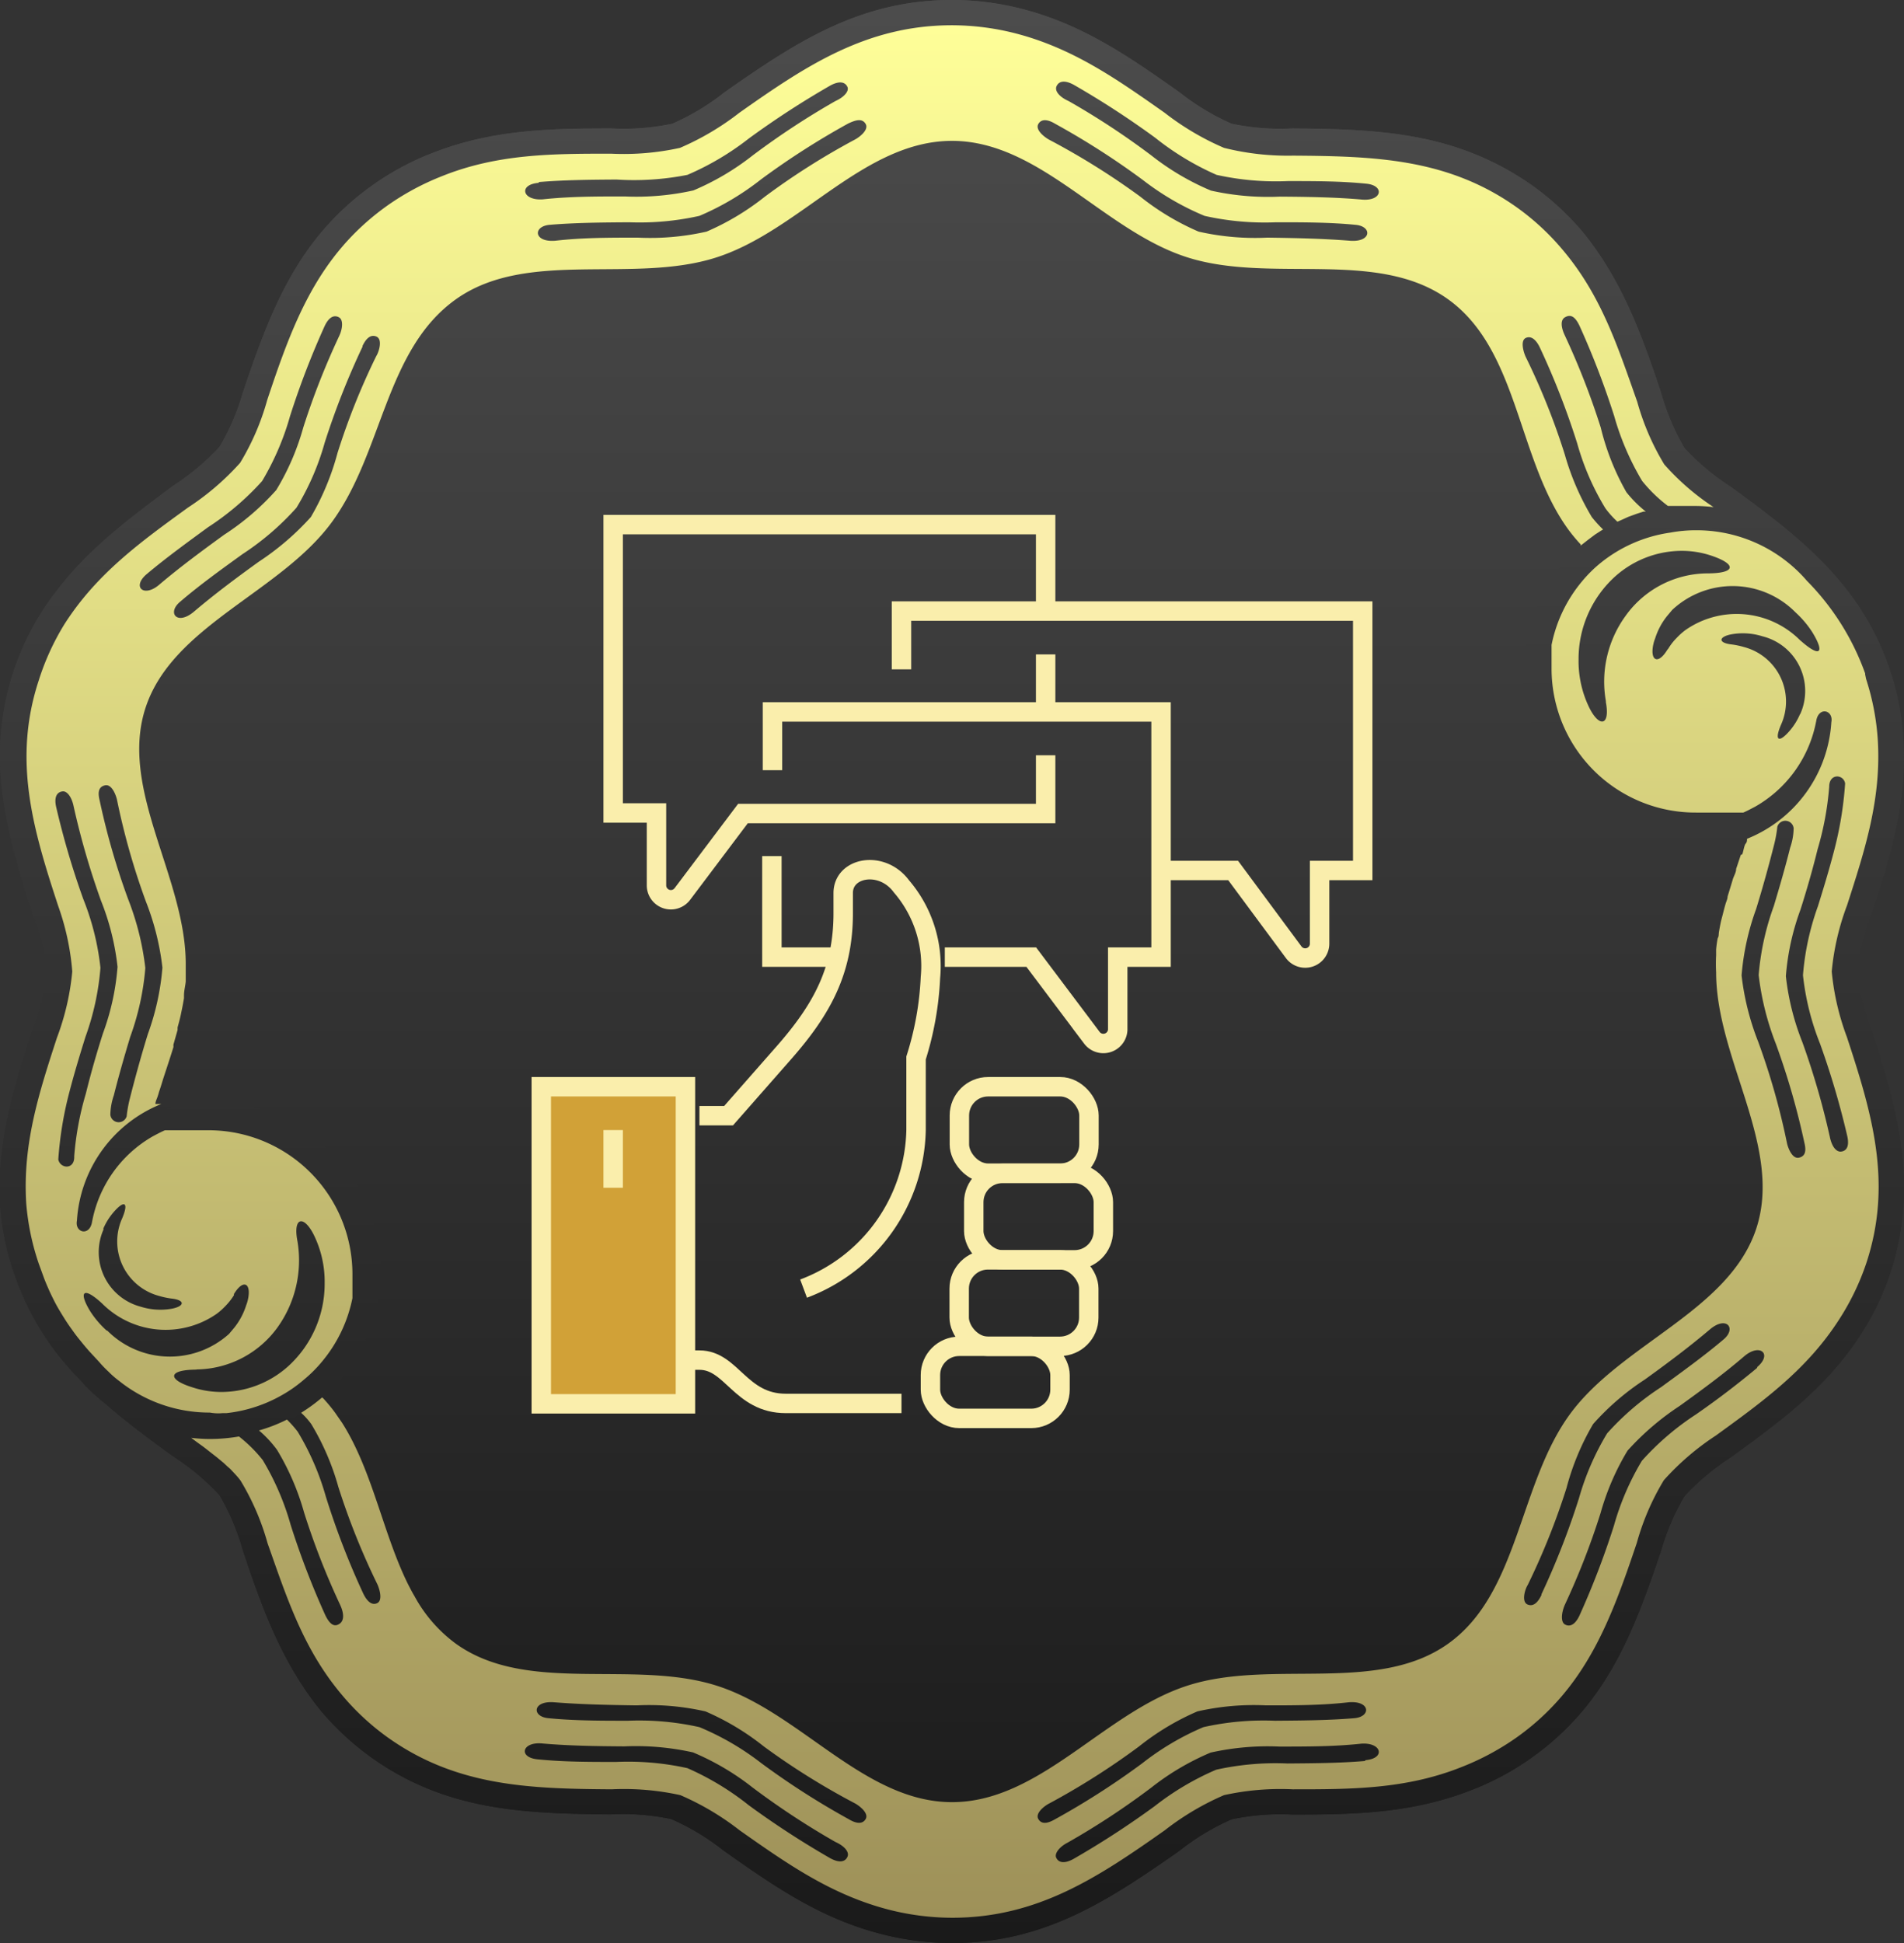 <svg xmlns="http://www.w3.org/2000/svg" xmlns:xlink="http://www.w3.org/1999/xlink" viewBox="0 0 98 100"><rect x="0" y="0" width="98" height="100" fill="#333333" stroke="none"/><defs><style>.cls-1,.cls-2,.cls-3,.cls-4,.cls-5,.cls-6,.cls-7,.cls-8{fill-rule:evenodd;}.cls-1{fill:url(#New_Gradient_Swatch_2);}.cls-2{fill:url(#New_Gradient_Swatch_2-2);}.cls-3{fill:url(#New_Gradient_Swatch_2-3);}.cls-4{fill:url(#New_Gradient_Swatch_2-4);}.cls-5{fill:url(#New_Gradient_Swatch_2-5);}.cls-6{fill:url(#New_Gradient_Swatch_2-6);}.cls-7{fill:url(#New_Gradient_Swatch_2-7);}.cls-8{fill:url(#New_Gradient_Swatch_2-8);}.cls-9{fill:url(#New_Gradient_Swatch_1);}.cls-10{fill:url(#New_Gradient_Swatch_1-2);}.cls-11{fill:none;}.cls-11,.cls-12{stroke:#faeeac;stroke-miterlimit:10;}.cls-12{fill:#d1a137;}</style><linearGradient id="New_Gradient_Swatch_2" x1="49" y1="0.59" x2="49" y2="99.51" gradientUnits="userSpaceOnUse"><stop offset="0" stop-color="#4c4c4c"/><stop offset="1" stop-color="#1a1a1a"/></linearGradient><linearGradient id="New_Gradient_Swatch_2-2" x1="12.86" y1="0.32" x2="12.86" y2="99.89" xlink:href="#New_Gradient_Swatch_2"/><linearGradient id="New_Gradient_Swatch_2-3" x1="49" y1="0.32" x2="49" y2="99.89" xlink:href="#New_Gradient_Swatch_2"/><linearGradient id="New_Gradient_Swatch_2-4" x1="8.61" y1="0.32" x2="8.61" y2="99.89" xlink:href="#New_Gradient_Swatch_2"/><linearGradient id="New_Gradient_Swatch_2-5" x1="7.24" y1="0.32" x2="7.24" y2="99.89" xlink:href="#New_Gradient_Swatch_2"/><linearGradient id="New_Gradient_Swatch_2-6" x1="85.14" y1="0.32" x2="85.14" y2="99.89" xlink:href="#New_Gradient_Swatch_2"/><linearGradient id="New_Gradient_Swatch_2-7" x1="89.39" y1="0.32" x2="89.39" y2="99.89" xlink:href="#New_Gradient_Swatch_2"/><linearGradient id="New_Gradient_Swatch_2-8" x1="90.76" y1="0.32" x2="90.76" y2="99.89" xlink:href="#New_Gradient_Swatch_2"/><linearGradient id="New_Gradient_Swatch_1" x1="53.25" y1="1.09" x2="53.25" y2="98.67" gradientUnits="userSpaceOnUse"><stop offset="0" stop-color="#fefe98"/><stop offset="1" stop-color="#9e9159"/></linearGradient><linearGradient id="New_Gradient_Swatch_1-2" x1="44.74" y1="1.3" x2="44.74" y2="99.03" xlink:href="#New_Gradient_Swatch_1"/></defs><title>KO_icon</title><g id="Layer_6" data-name="Layer 6"><path class="cls-1" d="M96.33,53a12,12,0,0,1-.74-3,12,12,0,0,1,.74-3c1-3,1.84-5.77,1.63-9a13.43,13.43,0,0,0-.66-3.44c-1.46-4.42-4.56-6.85-8.21-9.5a12.61,12.61,0,0,1-2.39-2,12.13,12.13,0,0,1-1.21-2.87c-1-3-2-5.74-4-8.22a14.39,14.39,0,0,0-2.59-2.4C75,6.82,71.07,6.65,66.54,6.61a12.16,12.16,0,0,1-3.14-.24,12.18,12.18,0,0,1-2.69-1.62c-2.61-1.84-5-3.51-8.18-4.31A14.47,14.47,0,0,0,49,0c-4.72,0-8,2.15-11.71,4.75A12.18,12.18,0,0,1,34.6,6.37a12.16,12.16,0,0,1-3.14.24c-3.22,0-6.15.07-9.19,1.26a14,14,0,0,0-3.12,1.68c-3.82,2.73-5.21,6.38-6.64,10.62A12.13,12.13,0,0,1,11.3,23a12.61,12.61,0,0,1-2.39,2C6.32,26.93,4,28.66,2.22,31.38A13.8,13.8,0,0,0,.7,34.55C-.76,39,.3,42.74,1.67,47a12,12,0,0,1,.74,3,12,12,0,0,1-.74,3C.7,56-.17,58.79,0,62A13.43,13.43,0,0,0,.7,65.45,14.16,14.16,0,0,0,4.11,71a8.92,8.92,0,0,0,1.3,1.23c1.07.94,2.25,1.82,3.5,2.72a12.61,12.61,0,0,1,2.39,2,12.13,12.13,0,0,1,1.21,2.87c1,3,2,5.74,4,8.22a14.39,14.39,0,0,0,2.59,2.4c3.82,2.73,7.78,2.9,12.31,2.94a12.16,12.16,0,0,1,3.14.24,12.18,12.18,0,0,1,2.69,1.62c2.61,1.84,5,3.51,8.18,4.31A14.47,14.47,0,0,0,49,100c4.72,0,8-2.15,11.71-4.75a12.18,12.18,0,0,1,2.69-1.62,12.16,12.16,0,0,1,3.14-.24c3.22,0,6.15-.07,9.19-1.26a14,14,0,0,0,3.12-1.68c3.82-2.73,5.21-6.38,6.64-10.62A12.13,12.13,0,0,1,86.7,77a12.61,12.61,0,0,1,2.39-2c2.59-1.88,4.94-3.61,6.69-6.33a13.8,13.8,0,0,0,1.52-3.17C98.76,61,97.7,57.26,96.33,53Z"/><path class="cls-2" d="M16.19,63.56a5.65,5.65,0,0,1-4.74,8.09,4.77,4.77,0,0,1-1.51-.24c-1.33-.44-1.32-.92.19-.92a5.44,5.44,0,0,0,5.3-5.58,5.7,5.7,0,0,0-.08-1c-.24-1.24.32-1.36.84-.33Z"/><path class="cls-3" d="M96.33,53a12,12,0,0,1-.74-3,12,12,0,0,1,.74-3c1-3,1.84-5.77,1.63-9a13.43,13.43,0,0,0-.66-3.44c-1.46-4.42-4.56-6.85-8.21-9.5a12.61,12.61,0,0,1-2.39-2,12.13,12.13,0,0,1-1.21-2.87c-1-3-2-5.74-4-8.22a14.39,14.39,0,0,0-2.59-2.4C75,6.82,71.07,6.65,66.54,6.61a12.16,12.16,0,0,1-3.14-.24,12.18,12.18,0,0,1-2.69-1.62c-2.61-1.84-5-3.51-8.18-4.31A14.47,14.47,0,0,0,49,0c-4.72,0-8,2.15-11.71,4.75A12.18,12.18,0,0,1,34.6,6.37a12.16,12.16,0,0,1-3.14.24c-3.22,0-6.15.07-9.19,1.26a14,14,0,0,0-3.12,1.68c-3.82,2.73-5.21,6.38-6.64,10.62A12.13,12.13,0,0,1,11.3,23a12.61,12.61,0,0,1-2.39,2C6.32,26.93,4,28.66,2.22,31.38A13.8,13.8,0,0,0,.7,34.55C-.76,39,.3,42.74,1.67,47a12,12,0,0,1,.74,3,12,12,0,0,1-.74,3C.7,56-.17,58.79,0,62A13.43,13.43,0,0,0,.7,65.45,14.16,14.16,0,0,0,4.11,71a8.92,8.92,0,0,0,1.3,1.23c1.07.94,2.25,1.82,3.5,2.72a12.61,12.61,0,0,1,2.39,2,12.13,12.13,0,0,1,1.21,2.87c1,3,2,5.74,4,8.22a14.39,14.39,0,0,0,2.59,2.4c3.82,2.73,7.78,2.9,12.31,2.94a12.16,12.16,0,0,1,3.14.24,12.18,12.18,0,0,1,2.69,1.62c2.61,1.84,5,3.51,8.18,4.31A14.47,14.47,0,0,0,49,100c4.72,0,8-2.15,11.71-4.75a12.18,12.18,0,0,1,2.69-1.62,12.16,12.16,0,0,1,3.14-.24c3.22,0,6.15-.07,9.19-1.26a14,14,0,0,0,3.12-1.68c3.82-2.73,5.21-6.38,6.64-10.62A12.13,12.13,0,0,1,86.7,77a12.61,12.61,0,0,1,2.39-2c2.59-1.88,4.94-3.61,6.69-6.33a13.8,13.8,0,0,0,1.52-3.17C98.76,61,97.7,57.26,96.33,53Zm-.28,12a12.86,12.86,0,0,1-1.38,2.87c-1.66,2.58-3.92,4.21-6.36,6a13.46,13.46,0,0,0-2.68,2.3,12.8,12.8,0,0,0-1.39,3.22c-1.33,3.93-2.6,7.43-6.16,10a13.35,13.35,0,0,1-2.83,1.53c-2.88,1.12-5.69,1.14-8.72,1.16a13.49,13.49,0,0,0-3.54.3,13.87,13.87,0,0,0-3.05,1.81C56.52,96.61,53.4,98.7,49,98.7a13.3,13.3,0,0,1-3.2-.4c-3-.76-5.28-2.37-7.74-4.1A13.87,13.87,0,0,0,35,92.39a13.49,13.49,0,0,0-3.54-.3c-4.21,0-8-.14-11.55-2.69a12.75,12.75,0,0,1-2.34-2.18c-2-2.35-2.86-5-3.82-7.8a12.8,12.8,0,0,0-1.39-3.22A12.61,12.61,0,0,0,9.83,74a7.93,7.93,0,0,0,1,.06,8.71,8.71,0,0,0,8.78-8.64,8.59,8.59,0,0,0-4-7.26,7.5,7.5,0,0,0-4.42-1.43A9.22,9.22,0,0,0,8,57.22a6.93,6.93,0,0,0-4.34,6h0c-.12.61.62.82.77.11a6.43,6.43,0,0,1,3.76-4.76l.09,0h0l.05,0h0l0,0h0l.05,0h0l.05,0h0l.08,0h0l.05,0h0l.09,0,.05,0h.2l.05,0h.11l.09,0h.35l.11,0h.94a7.41,7.41,0,0,1,7.46,7.35v.18h0s0,.11,0,.16v0h0v.38h0v.47l0,.09v0A7.5,7.5,0,0,1,6,71.05H6l-.22-.19h0l-.07-.06h0l-.27-.26h0l0,0h0l0,0h0l0,0-.05-.05v0l0,0h0l0,0h0l0,0,0,0h0l0,0v0h0L5,70.08H5L5,70H5L4.92,70h0l-.06-.06h0l0,0v0l0,0h0l0,0,0,0,0-.05,0,0,0,0,0,0,0,0,0,0,0,0,0,0,0,0-.06-.07,0,0,0,0,0,0,0,0,0,0,0,0,0,0,0,0,0,0,0,0,0,0v0l0-.05,0-.06h0l0-.06h0l-.05-.06h0l0-.07h0l-.05-.07h0l0-.07h0l-.05-.07h0l0-.07h0l0-.07h0l0-.06h0l0-.07h0l0-.06,0-.08v0l0,0,0-.08,0,0,0,0-.23-.39,0-.05,0,0,0-.05,0,0,0-.06v0l-.17-.33,0-.08h0l0-.07h0l0-.08h0l0-.09c0-.08-.07-.17-.11-.26h0l0-.07c0-.09-.07-.18-.11-.27v0l0-.07v0l0-.06c0-.09-.07-.18-.1-.27L2,65.05a12.76,12.76,0,0,1-.6-3.12c-.19-3,.66-5.67,1.58-8.52A13.09,13.09,0,0,0,3.72,50a13.09,13.09,0,0,0-.79-3.41C1.65,42.64.59,39.07,2,35a12.86,12.86,0,0,1,1.38-2.87c1.66-2.58,3.92-4.21,6.36-6a13.46,13.46,0,0,0,2.68-2.3,12.8,12.8,0,0,0,1.39-3.22c1.33-3.93,2.6-7.43,6.16-10a13.35,13.35,0,0,1,2.83-1.53C25.63,8,28.44,7.93,31.47,7.91A13.49,13.49,0,0,0,35,7.61,13.87,13.87,0,0,0,38.06,5.8C41.48,3.39,44.6,1.3,49,1.3a13.3,13.3,0,0,1,3.2.4c3,.76,5.28,2.37,7.74,4.1A13.87,13.87,0,0,0,63,7.61a13.49,13.49,0,0,0,3.54.3c4.21,0,8,.14,11.55,2.69a12.75,12.75,0,0,1,2.34,2.18c2,2.35,2.86,5,3.82,7.8a12.8,12.8,0,0,0,1.39,3.22A12.61,12.61,0,0,0,88.17,26a7.93,7.93,0,0,0-1-.06,8.71,8.71,0,0,0-8.78,8.64,8.59,8.59,0,0,0,4,7.26,7.5,7.5,0,0,0,4.42,1.43A9.22,9.22,0,0,0,90,42.78a6.93,6.93,0,0,0,4.34-6h0c.12-.61-.62-.82-.77-.11a6.42,6.42,0,0,1-3.76,4.76h0l0,0h-.11l0,0H89.3l-.08,0h0l-.07,0H87.19a7.41,7.41,0,0,1-7.46-7.35v-.19h0c0-.05,0-.11,0-.16v0h0V33.8h0v-.47l0-.09v0A7.5,7.5,0,0,1,92.1,29.06h0a7.18,7.18,0,0,1,.78.78,13,13,0,0,1,3,4.77l0,0v.05l.09.24a12.76,12.76,0,0,1,.6,3.12c.19,3-.66,5.67-1.58,8.52A13.09,13.09,0,0,0,94.28,50a13.09,13.09,0,0,0,.79,3.41C96.35,57.36,97.41,60.93,96.05,65.05Z"/><path class="cls-4" d="M12.83,66.89a3.7,3.7,0,0,1-1,1.72,4.55,4.55,0,0,1-6.35-.13,4.85,4.85,0,0,1-.85-1c-.61-1-.36-1.3.62-.39a4.53,4.53,0,0,0,6.34.13,3.61,3.61,0,0,0,.49-.62c.5-.82.92-.54.71.33Z"/><path class="cls-5" d="M8.82,67.34a3.36,3.36,0,0,1-1.57-.11,2.9,2.9,0,0,1-1.91-4,3.28,3.28,0,0,1,.5-.82c.57-.68.84-.59.48.27a2.9,2.9,0,0,0,1.91,4,4.13,4.13,0,0,0,.61.13c.76.08.69.41,0,.53Z"/><path class="cls-6" d="M81.81,36.44a5.65,5.65,0,0,1,4.74-8.09,4.77,4.77,0,0,1,1.51.24c1.33.44,1.32.92-.19.92a5.45,5.45,0,0,0-5.31,5.58,5.69,5.69,0,0,0,.09,1c.24,1.24-.32,1.36-.84.33Z"/><path class="cls-7" d="M85.17,33.11a3.7,3.7,0,0,1,1-1.72,4.55,4.55,0,0,1,6.35.13,5.17,5.17,0,0,1,.85,1c.61,1,.36,1.3-.62.39a4.53,4.53,0,0,0-6.34-.13,3.61,3.61,0,0,0-.49.62c-.5.82-.92.54-.71-.33Z"/><path class="cls-8" d="M89.18,32.66a3.36,3.36,0,0,1,1.57.11,2.9,2.9,0,0,1,1.91,4,3.28,3.28,0,0,1-.5.82c-.57.68-.85.59-.48-.27a2.9,2.9,0,0,0-1.91-4,4.13,4.13,0,0,0-.61-.13c-.76-.08-.69-.41,0-.53Z"/><path class="cls-9" d="M94.28,50a13.09,13.09,0,0,1,.79-3.41c.92-2.85,1.77-5.47,1.58-8.52a12.76,12.76,0,0,0-.6-3.12L96,34.71v-.05l0,0a13,13,0,0,0-3-4.77,7.18,7.18,0,0,0-.78-.78h0a7.5,7.5,0,0,0-4.91-1.82,7.23,7.23,0,0,0-1.33.12A7.36,7.36,0,0,0,82.35,29a6.81,6.81,0,0,0-.93.93,7.33,7.33,0,0,0-1.56,3.26v0l0,.09v.47h0v.38h0v0c0,.05,0,.11,0,.16h0v.18a7.41,7.41,0,0,0,7.46,7.35h1.92l.07,0h0l.08,0h.23l0,0h.11l0,0h0c.21-.09.41-.2.62-.31a6.43,6.43,0,0,0,3.14-4.45c.15-.71.89-.5.77.11h0a6.93,6.93,0,0,1-4.34,6c0,.09,0,.17-.07.25s-.11.36-.17.54L89.6,44l-.24.72c0,.17-.1.33-.16.5l-.13.43-.15.49c0,.13-.07.26-.11.4s-.09.33-.13.49-.07.26-.1.39-.07.34-.1.52,0,.23-.07.35a5.4,5.4,0,0,0-.08.58c0,.1,0,.2,0,.3a8.44,8.44,0,0,0,0,.87c0,4.46,3.46,9,2.06,13.21s-6.9,5.9-9.56,9.5S78.19,82,74.53,84.6s-9.1.77-13.4,2.15-7.6,6-12.13,6-7.82-4.64-12.13-6-9.74.47-13.4-2.15a7.42,7.42,0,0,1-2.14-2.46c-.11-.18-.2-.36-.3-.55-1.31-2.61-1.84-5.87-3.42-8.36l-.36-.52a7.93,7.93,0,0,0-.53-.65.93.93,0,0,0-.14-.14,8.55,8.55,0,0,1-1.08.79,3.94,3.94,0,0,1,.52.58,13,13,0,0,1,1.39,3.22,36.58,36.58,0,0,0,2,5c.1.2.32.85,0,1s-.57-.2-.71-.49a40.12,40.12,0,0,1-1.93-5,13.58,13.58,0,0,0-1.45-3.34,6,6,0,0,0-.55-.62,8.11,8.11,0,0,1-1.44.56,5.92,5.92,0,0,1,.93,1,13,13,0,0,1,1.39,3.22,38.61,38.61,0,0,0,1.84,4.72c.2.41.25.82,0,1s-.49.1-.75-.44a42.2,42.2,0,0,1-1.78-4.64,13.6,13.6,0,0,0-1.44-3.34,7.36,7.36,0,0,0-1.22-1.21,8.81,8.81,0,0,1-1.46.13,7.93,7.93,0,0,1-1-.06l.24.18.15.11.21.15.17.13.19.15.18.14.18.14.18.15.17.14.18.17.15.13.18.19.11.12a3.31,3.31,0,0,1,.25.3,12.8,12.8,0,0,1,1.39,3.22c1,2.83,1.84,5.45,3.82,7.8a12.75,12.75,0,0,0,2.34,2.18c3.56,2.55,7.34,2.66,11.55,2.69a13.49,13.49,0,0,1,3.54.3,13.87,13.87,0,0,1,3.05,1.81c2.46,1.73,4.74,3.34,7.74,4.1a13.3,13.3,0,0,0,3.2.4c4.4,0,7.52-2.09,10.94-4.5A13.87,13.87,0,0,1,63,92.39a13.49,13.49,0,0,1,3.54-.3c3,0,5.84,0,8.72-1.16a13.35,13.35,0,0,0,2.83-1.53c3.56-2.55,4.83-6.05,6.16-10a12.8,12.8,0,0,1,1.39-3.22,13.46,13.46,0,0,1,2.68-2.3c2.44-1.77,4.7-3.4,6.36-6a12.86,12.86,0,0,0,1.38-2.87c1.36-4.12.3-7.69-1-11.64A13.09,13.09,0,0,1,94.28,50ZM82.65,36.11c.24,1.24-.32,1.36-.84.33a5.47,5.47,0,0,1-.56-2.5,5.73,5.73,0,0,1,1.88-4.27,5.16,5.16,0,0,1,3.42-1.32,4.77,4.77,0,0,1,1.51.24c1.33.44,1.32.92-.19.92a5.21,5.21,0,0,0-4.21,2.2,5.76,5.76,0,0,0-1,4.4Zm10,.64a3.28,3.28,0,0,1-.5.82c-.57.68-.85.59-.48-.27a2.9,2.9,0,0,0-1.91-4,4.13,4.13,0,0,0-.61-.13c-.76-.08-.69-.41,0-.53a3.36,3.36,0,0,1,1.57.11A2.9,2.9,0,0,1,92.66,36.75Zm0-3.8a4.61,4.61,0,0,0-5.89-.53,3.39,3.39,0,0,0-.45.4,2.93,2.93,0,0,0-.44.56l-.05.06c-.5.82-.92.54-.71-.33a1.83,1.83,0,0,1,.08-.25,3.52,3.52,0,0,1,.62-1.16l.26-.31a4.55,4.55,0,0,1,6.35.13,5.17,5.17,0,0,1,.85,1C93.94,33.61,93.69,33.86,92.71,33ZM43.62,95.56c-.09.21-.34.37-.88.08a45.37,45.37,0,0,1-4.2-2.73A14.22,14.22,0,0,0,35.38,91a14.1,14.1,0,0,0-3.67-.32c-1.37,0-2.68,0-4-.13-1.05-.08-.86-.92.2-.82,1.38.12,2.77.14,4.22.15a13.5,13.5,0,0,1,3.54.31A13.23,13.23,0,0,1,38.74,92,40.48,40.48,0,0,0,43,94.8C43.45,95,43.73,95.31,43.62,95.56Zm.93-1.93c-.19.31-.58.17-.86,0a40.2,40.2,0,0,1-4.51-2.89A13.85,13.85,0,0,0,36,88.89a14.14,14.14,0,0,0-3.68-.33c-1.4,0-2.75,0-4.08-.13-.88-.07-.84-.91.28-.82,1.38.11,2.79.14,4.25.16a13.12,13.12,0,0,1,3.54.31,13.17,13.17,0,0,1,3,1.8A37.07,37.07,0,0,0,44,92.81C44.19,92.91,44.75,93.31,44.55,93.63Zm8.9,0c-.2-.32.36-.72.57-.82a37.72,37.72,0,0,0,4.61-2.93,13.17,13.17,0,0,1,3-1.8,13.12,13.12,0,0,1,3.54-.31c1.46,0,2.87,0,4.25-.16,1.12-.09,1.16.75.28.82-1.33.11-2.68.12-4.08.13a14.14,14.14,0,0,0-3.68.33,13.85,13.85,0,0,0-3.16,1.87,40.2,40.2,0,0,1-4.51,2.89C54,93.8,53.64,93.94,53.45,93.63Zm16.82-3c-1.3.11-2.61.12-4,.13a14.1,14.1,0,0,0-3.67.32,14.22,14.22,0,0,0-3.16,1.87,45.37,45.37,0,0,1-4.2,2.73c-.54.29-.79.13-.88-.08s.17-.55.58-.76A39.49,39.49,0,0,0,59.26,92a13.23,13.23,0,0,1,3.05-1.8,13.5,13.5,0,0,1,3.54-.31c1.45,0,2.84,0,4.22-.15C71.13,89.67,71.32,90.51,70.27,90.59Zm9.07-8.54c-.14.29-.37.63-.71.49s-.13-.8,0-1a36.58,36.58,0,0,0,2-5A13,13,0,0,1,82,73.29,13.14,13.14,0,0,1,84.66,71c1.18-.85,2.3-1.69,3.35-2.58.85-.72,1.38-.06.71.51-1,.85-2.1,1.64-3.22,2.46a13.83,13.83,0,0,0-2.78,2.38,13.58,13.58,0,0,0-1.45,3.34A40.12,40.12,0,0,1,79.34,82.05Zm11.1-11.69c-1,.83-2,1.6-3.14,2.39a13.93,13.93,0,0,0-2.79,2.39,13.6,13.6,0,0,0-1.44,3.34,42.2,42.2,0,0,1-1.78,4.64c-.26.54-.55.56-.75.44s-.19-.55,0-1a38.61,38.61,0,0,0,1.84-4.72,13,13,0,0,1,1.39-3.22,13.79,13.79,0,0,1,2.68-2.3c1.17-.84,2.28-1.66,3.33-2.56C90.59,69.11,91.24,69.69,90.44,70.36ZM92.6,59.58c-.37.09-.59-.56-.63-.78a36.21,36.21,0,0,0-1.48-5.2,13.45,13.45,0,0,1-.85-3.4,13.09,13.09,0,0,1,.75-3.42c.34-1.1.66-2.26.94-3.37a6.45,6.45,0,0,0,.15-.86.43.43,0,0,1,.84.08,3.21,3.21,0,0,1-.18,1c-.25,1-.54,2-.84,3a13.59,13.59,0,0,0-.78,3.55,14.16,14.16,0,0,0,.88,3.53,38.57,38.57,0,0,1,1.47,5.09C92.94,59.09,93,59.49,92.6,59.58Zm2.14-.31c-.27,0-.47-.32-.56-.77a40,40,0,0,0-1.41-4.86,13,13,0,0,1-.85-3.4,12.7,12.7,0,0,1,.75-3.42c.32-1,.63-2.08.88-3.1a15.55,15.55,0,0,0,.6-3.23c0-.7.74-.65.82-.17a18.61,18.61,0,0,1-.58,3.51c-.24.92-.52,1.85-.82,2.81a13.58,13.58,0,0,0-.77,3.55,13.34,13.34,0,0,0,.88,3.53,42.14,42.14,0,0,1,1.4,4.75C95.21,59.06,95,59.25,94.74,59.27Z"/><path class="cls-10" d="M11.44,72.73l.21,0a7.39,7.39,0,0,0,2.1-.55c.21-.09.42-.19.62-.3A7,7,0,0,0,15.65,71a6.81,6.81,0,0,0,.93-.93,7.33,7.33,0,0,0,1.56-3.26v0l0-.09v-.47h0v-.38h0v0s0-.11,0-.16h0v-.19a7.41,7.41,0,0,0-7.46-7.35H10l-.12,0h0l-.11,0H9.57l-.11,0H9.41l-.08,0H9.21l-.05,0H9l-.05,0-.09,0h0l-.05,0h0l-.08,0h0l-.05,0h0l-.05,0h0l0,0h0l-.05,0h0l-.09,0c-.21.09-.41.2-.62.31a6.43,6.43,0,0,0-3.14,4.45c-.15.71-.89.5-.77-.11h0a6.93,6.93,0,0,1,4.34-6H8c0-.15.09-.29.13-.44a1.54,1.54,0,0,0,.05-.17c.08-.23.15-.46.22-.69.18-.55.36-1.09.53-1.64a.5.5,0,0,1,0-.13l.21-.74,0-.13c.07-.26.14-.51.19-.77h0c.05-.24.1-.49.14-.74l0-.14c0-.24.07-.48.09-.72,0,0,0-.1,0-.14,0-.26,0-.51,0-.76,0-4.46-3.46-9-2.06-13.21s6.9-5.9,9.56-9.5S19.81,18,23.47,15.4s9.1-.77,13.4-2.15,7.6-6,12.13-6,7.82,4.64,12.13,6,9.74-.47,13.4,2.15,3.56,8.28,6.22,11.89a8.42,8.42,0,0,0,.61.73l0,.06h0l.1-.08.28-.22.36-.27.31-.2.1-.06a6.58,6.58,0,0,1-.58-.64,13.34,13.34,0,0,1-1.39-3.22,35.6,35.6,0,0,0-2-5c-.1-.2-.32-.86,0-1s.57.19.71.48a40.12,40.12,0,0,1,1.93,4.95,13.26,13.26,0,0,0,1.45,3.34,4.82,4.82,0,0,0,.62.69l.23-.1.33-.15.44-.16.34-.11.12,0a6.21,6.21,0,0,1-1-1A12.8,12.8,0,0,1,82.39,22a39.26,39.26,0,0,0-1.84-4.72c-.2-.41-.25-.81,0-.95s.49-.11.75.44a42.81,42.81,0,0,1,1.78,4.63,13.84,13.84,0,0,0,1.44,3.35,7.46,7.46,0,0,0,1.33,1.29l.2,0,.29,0c.28,0,.57,0,.86,0a7.93,7.93,0,0,1,1,.06,12.61,12.61,0,0,1-2.54-2.2,12.8,12.8,0,0,1-1.39-3.22c-1-2.83-1.84-5.45-3.82-7.8a12.75,12.75,0,0,0-2.34-2.18c-3.56-2.55-7.34-2.66-11.55-2.69A13.49,13.49,0,0,1,63,7.61,13.87,13.87,0,0,1,59.94,5.8C57.48,4.07,55.2,2.46,52.2,1.7A13.3,13.3,0,0,0,49,1.3c-4.4,0-7.52,2.09-10.94,4.5A13.87,13.87,0,0,1,35,7.61a13.49,13.49,0,0,1-3.54.3c-3,0-5.84,0-8.72,1.16a13.35,13.35,0,0,0-2.83,1.53c-3.56,2.55-4.83,6-6.16,10a12.8,12.8,0,0,1-1.39,3.22,13.46,13.46,0,0,1-2.68,2.3c-2.44,1.77-4.7,3.4-6.36,6A12.86,12.86,0,0,0,2,35c-1.36,4.12-.3,7.69,1,11.64A13.09,13.09,0,0,1,3.72,50a13.09,13.09,0,0,1-.79,3.41C2,56.26,1.16,58.88,1.35,61.93A12.76,12.76,0,0,0,2,65.05l.27.74,0,0c.09.24.19.46.29.69h0c.11.23.22.46.34.68h0c.12.22.25.43.38.64h0c.13.21.27.42.41.61h0c.14.2.28.39.44.58h0c.15.19.31.38.47.56h0l.5.54a5.9,5.9,0,0,0,.49.51l.06.06a4.72,4.72,0,0,0,.48.41,7.44,7.44,0,0,0,4.67,1.63Q11.13,72.76,11.44,72.73ZM54.38,4.44c.09-.21.34-.37.88-.08a45.37,45.37,0,0,1,4.2,2.73A14.22,14.22,0,0,0,62.62,9a14.1,14.1,0,0,0,3.67.32c1.37,0,2.68,0,4,.13,1,.08.86.92-.2.82-1.38-.12-2.77-.14-4.22-.15a13.5,13.5,0,0,1-3.54-.31A13.23,13.23,0,0,1,59.26,8,39.49,39.49,0,0,0,55,5.2C54.55,5,54.27,4.69,54.38,4.44Zm-.93,1.93c.19-.31.58-.17.86,0a40.2,40.2,0,0,1,4.51,2.89A13.85,13.85,0,0,0,62,11.11a14.14,14.14,0,0,0,3.68.33c1.4,0,2.75,0,4.08.13.88.07.84.91-.28.82-1.38-.11-2.79-.14-4.25-.16a13.12,13.12,0,0,1-3.54-.31,13.17,13.17,0,0,1-3-1.8A37.72,37.72,0,0,0,54,7.19C53.81,7.09,53.25,6.69,53.45,6.37Zm-8.9,0c.2.32-.36.72-.56.82a37.07,37.07,0,0,0-4.62,2.93,13.17,13.17,0,0,1-3,1.8,13.12,13.12,0,0,1-3.54.31c-1.46,0-2.87,0-4.25.16-1.12.09-1.16-.75-.28-.82,1.33-.11,2.68-.12,4.08-.13A14.14,14.14,0,0,0,36,11.11a13.85,13.85,0,0,0,3.16-1.87,40.2,40.2,0,0,1,4.51-2.89C44,6.2,44.36,6.06,44.55,6.37Zm-16.82,3c1.3-.11,2.61-.12,4-.13A14.1,14.1,0,0,0,35.38,9a14.22,14.22,0,0,0,3.16-1.87,45.37,45.37,0,0,1,4.2-2.73c.54-.29.79-.13.88.08S43.45,5,43,5.2A40.48,40.48,0,0,0,38.74,8a13.23,13.23,0,0,1-3.05,1.8,13.5,13.5,0,0,1-3.54.31c-1.45,0-2.84,0-4.22.15C26.87,10.33,26.68,9.49,27.73,9.41Zm-9.07,8.43c.14-.29.37-.62.71-.48s.13.8,0,1a35.6,35.6,0,0,0-2,5A13.34,13.34,0,0,1,16,26.61a13.79,13.79,0,0,1-2.68,2.3c-1.18.85-2.29,1.68-3.35,2.58-.85.71-1.38.06-.71-.51,1-.86,2.1-1.65,3.22-2.46a13.87,13.87,0,0,0,2.78-2.39,13.26,13.26,0,0,0,1.45-3.34A40.12,40.12,0,0,1,18.66,17.84ZM7.56,29.54c1-.84,2.05-1.6,3.14-2.4a13.89,13.89,0,0,0,2.79-2.38,13.84,13.84,0,0,0,1.44-3.35,42.81,42.81,0,0,1,1.78-4.63c.26-.55.55-.56.75-.44s.19.54,0,.95A39.26,39.26,0,0,0,15.61,22a12.8,12.8,0,0,1-1.39,3.22,13.14,13.14,0,0,1-2.68,2.3c-1.17.85-2.28,1.67-3.33,2.56C7.41,30.78,6.76,30.21,7.56,29.54ZM5.4,40.42c.37-.09.59.56.63.78a36.21,36.21,0,0,0,1.48,5.2,13.45,13.45,0,0,1,.85,3.4,13.09,13.09,0,0,1-.75,3.42c-.34,1.1-.66,2.26-.94,3.37a6.45,6.45,0,0,0-.15.86.43.43,0,0,1-.84-.08,3.21,3.21,0,0,1,.18-1c.25-1,.54-2,.84-3a13.59,13.59,0,0,0,.78-3.55,14.16,14.16,0,0,0-.88-3.53,37.11,37.11,0,0,1-1.47-5.09C5.06,40.91,5,40.51,5.4,40.42ZM3,59.68a18.61,18.61,0,0,1,.58-3.51c.24-.92.52-1.85.82-2.81a13.58,13.58,0,0,0,.77-3.55,13.34,13.34,0,0,0-.88-3.53,42.14,42.14,0,0,1-1.4-4.75c-.13-.59.1-.78.34-.8s.47.32.56.77a40,40,0,0,0,1.41,4.86,13,13,0,0,1,.85,3.4,12.7,12.7,0,0,1-.75,3.42c-.32,1-.63,2.08-.88,3.1a15.55,15.55,0,0,0-.6,3.23C3.85,60.21,3.11,60.16,3,59.68Zm2.31,3.57a3.28,3.28,0,0,1,.5-.82c.57-.68.84-.59.48.27a2.9,2.9,0,0,0,1.91,4,4.13,4.13,0,0,0,.61.13c.76.08.69.41,0,.53a3.36,3.36,0,0,1-1.57-.11A2.9,2.9,0,0,1,5.34,63.25Zm.18,5.23a4.85,4.85,0,0,1-.85-1c-.61-1-.36-1.3.62-.39a4.61,4.61,0,0,0,5.89.53,3.39,3.39,0,0,0,.45-.4,3.28,3.28,0,0,0,.44-.56l0-.06c.5-.82.92-.54.71.33a1.83,1.83,0,0,1-.08.25,3.52,3.52,0,0,1-.62,1.16l-.26.31A4.55,4.55,0,0,1,5.52,68.48Zm4.61,2a5.21,5.21,0,0,0,4.21-2.2,5.93,5.93,0,0,0,1-4.4c-.24-1.24.32-1.36.84-.33a5.47,5.47,0,0,1,.56,2.5,5.73,5.73,0,0,1-1.88,4.27,5.16,5.16,0,0,1-3.42,1.32,4.77,4.77,0,0,1-1.51-.24C8.61,71,8.62,70.49,10.13,70.49Z"/><path class="cls-11" d="M30.82,70H36c1.67,0,2.1,2.23,4.45,2.23H46.4"/><rect class="cls-11" x="50.12" y="60.39" width="6.67" height="4.45" rx="1.48" ry="1.48"/><rect class="cls-11" x="49.38" y="55.93" width="6.67" height="4.45" rx="1.48" ry="1.48"/><rect class="cls-11" x="49.37" y="64.84" width="6.67" height="4.45" rx="1.48" ry="1.48"/><rect class="cls-11" x="47.89" y="69.29" width="6.67" height="3.71" rx="1.48" ry="1.48"/><rect class="cls-12" x="27.86" y="55.93" width="7.42" height="16.32"/><path class="cls-11" d="M41.36,66.32a8.91,8.91,0,0,0,5.79-8.16V54.45a16.06,16.06,0,0,0,.74-4.14,6.29,6.29,0,0,0-1.49-4.69c-1-1.36-3-1-3,.34V47c0,2.94-1.08,4.92-3,7.12L37.5,57.42H36"/><path class="cls-11" d="M48.63,49.26h4.45l3.12,4.15A.74.74,0,0,0,57.53,53V49.26h2.23V36.64h-20v3"/><line class="cls-11" x1="53.82" y1="33.68" x2="53.82" y2="36.64"/><path class="cls-11" d="M53.82,38.87v3H38.24L35.13,46a.74.74,0,0,1-1.34-.44V41.84H31.56V27H53.82v4.45"/><path class="cls-11" d="M59.76,44.8h3.71L66.58,49a.74.74,0,0,0,1.34-.45V44.8h2.22V31.45H46.4v3"/><polyline class="cls-11" points="43.44 49.26 39.73 49.26 39.73 44.06"/><line class="cls-11" x1="31.56" y1="58.16" x2="31.56" y2="61.13"/></g></svg>